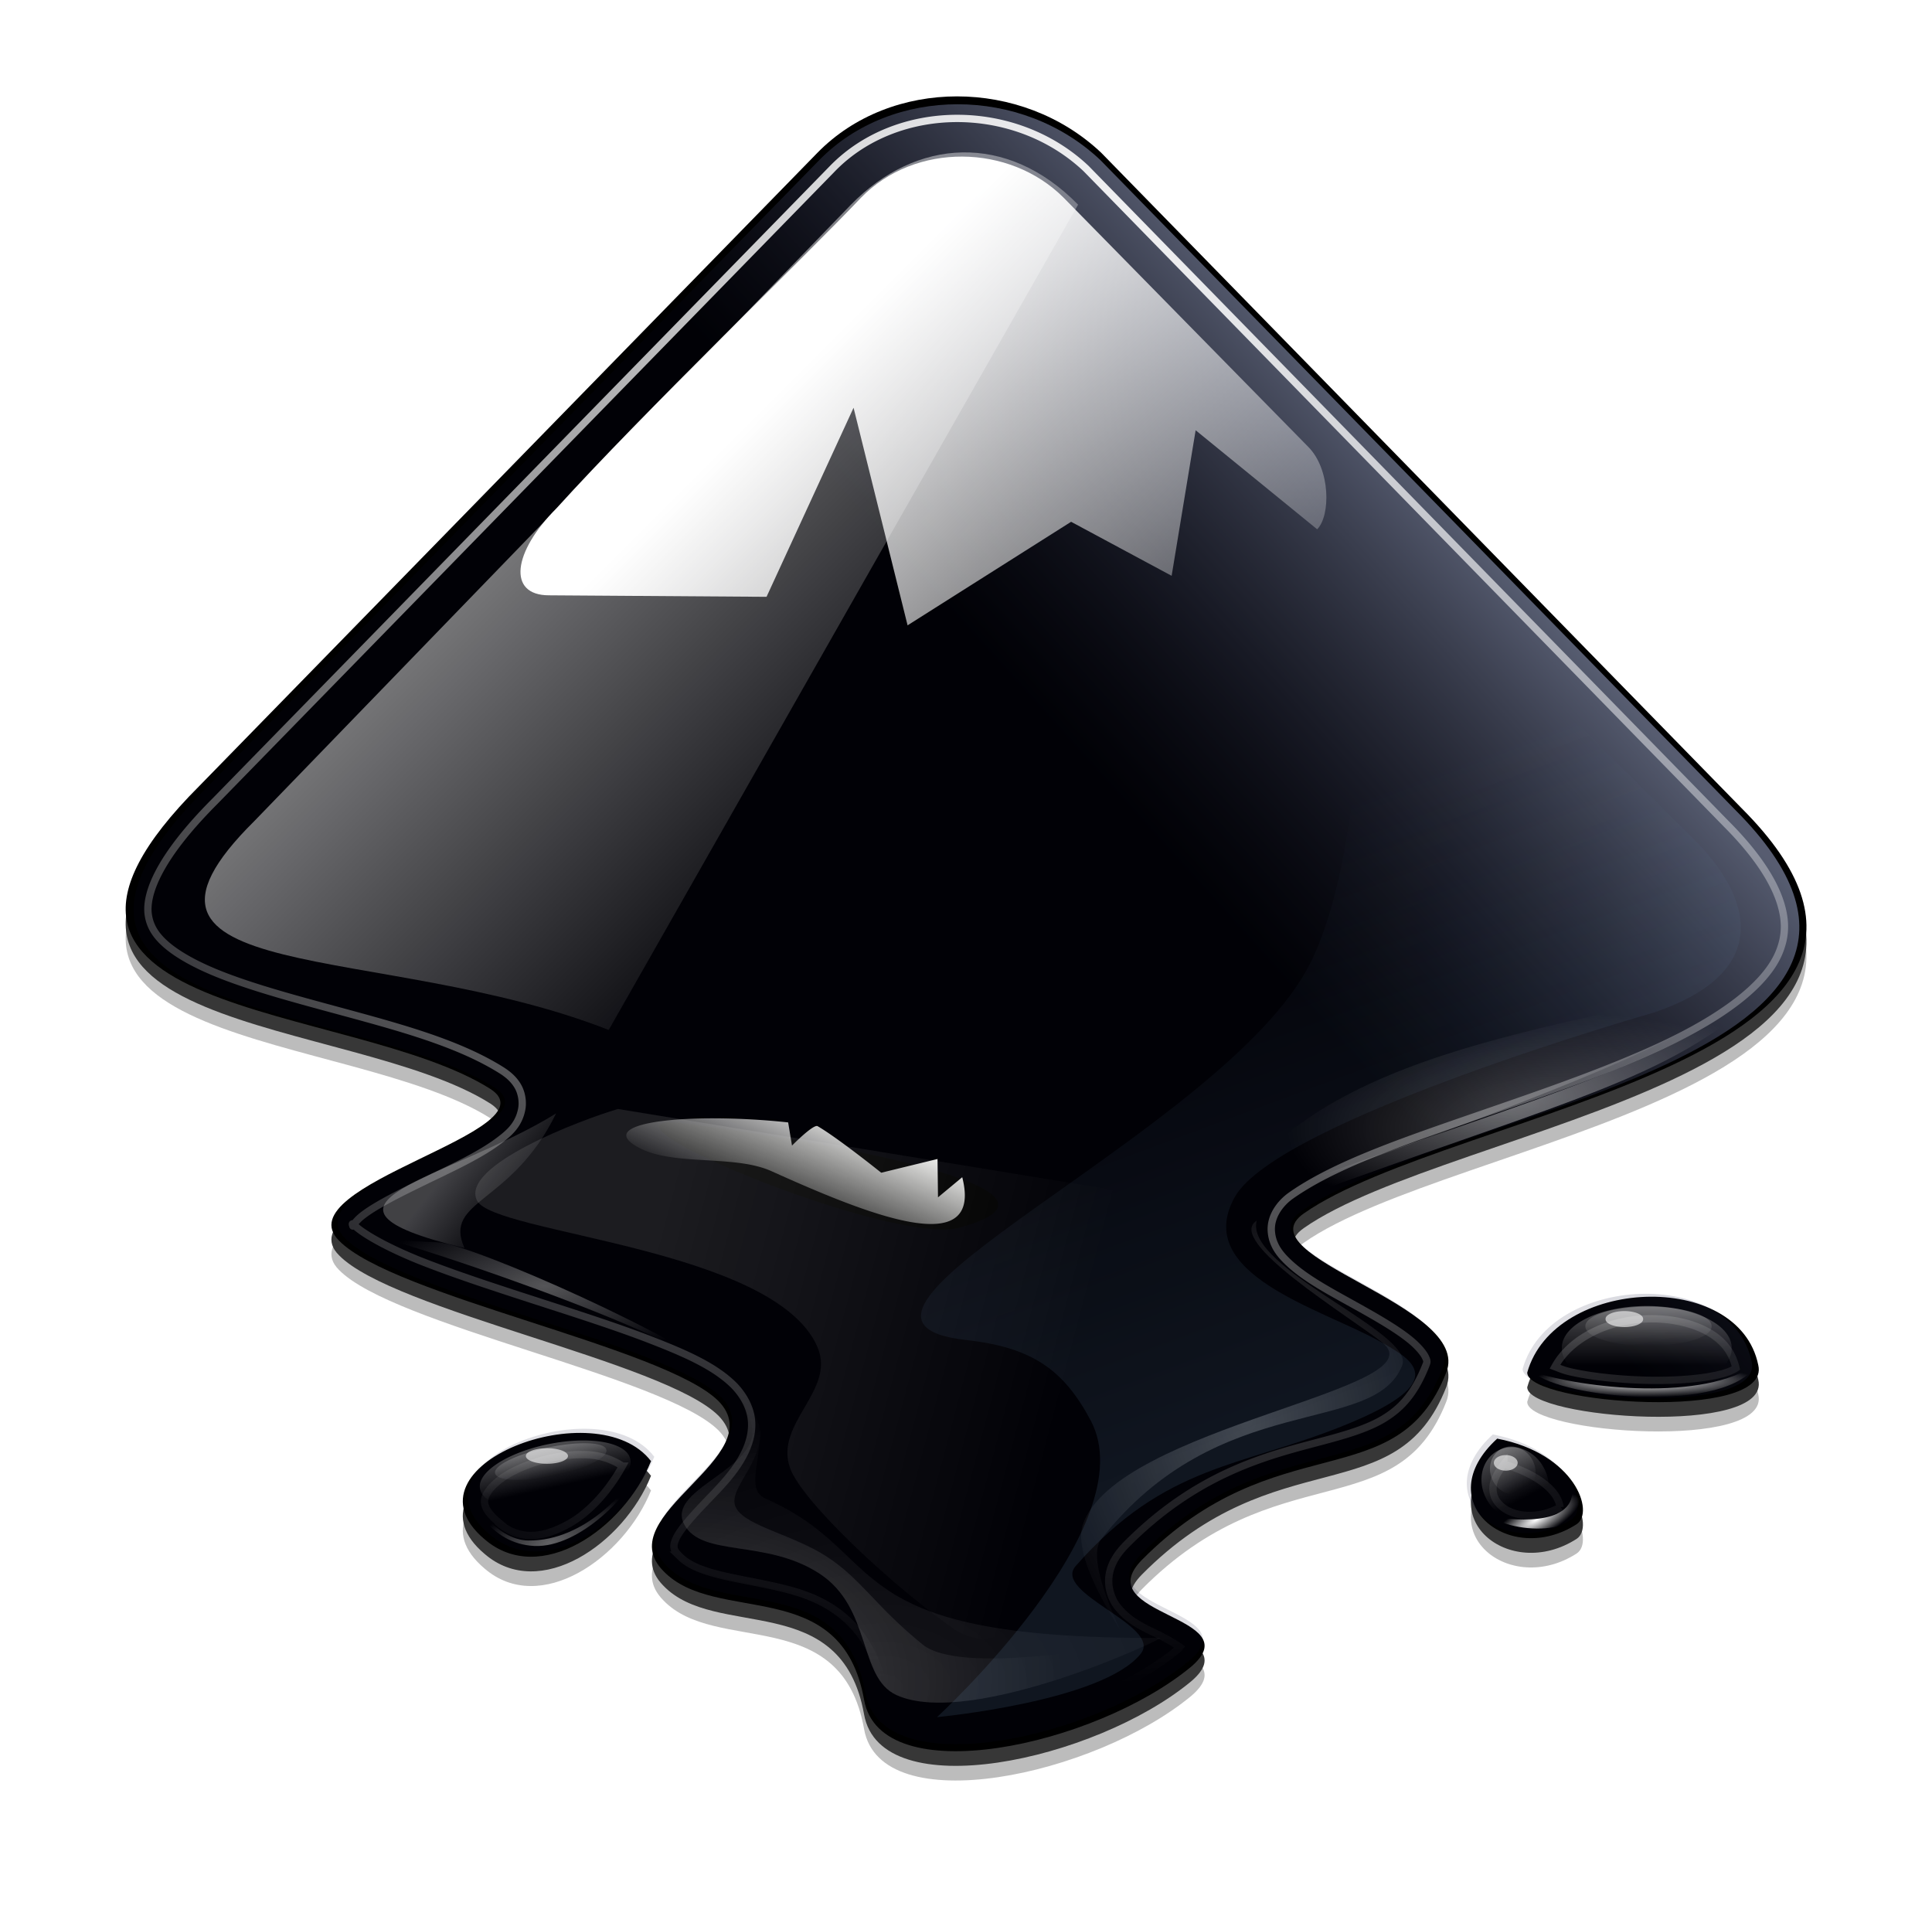 <?xml version="1.0" encoding="UTF-8" standalone="no"?>
<svg
   height="1227.245"
   viewBox="-12.71 6.647 127.998 118.48"
   width="1244.103"
   version="1.1"
   id="svg143"
   sodipodi:docname="inkscape-logo-1.svg"
   inkscape:version="1.1.2 (0a00cf5339, 2022-02-04)"
   xmlns:inkscape="http://www.inkscape.org/namespaces/inkscape"
   xmlns:sodipodi="http://sodipodi.sourceforge.net/DTD/sodipodi-0.dtd"
   xmlns:xlink="http://www.w3.org/1999/xlink"
   xmlns="http://www.w3.org/2000/svg"
   xmlns:svg="http://www.w3.org/2000/svg">
  <defs
     id="defs147">
    <linearGradient
       inkscape:collect="always"
       xlink:href="#f"
       id="linearGradient964"
       gradientUnits="userSpaceOnUse"
       x1="231.625"
       y1="195.188"
       x2="231.75"
       y2="201.5" />
    <linearGradient
       inkscape:collect="always"
       xlink:href="#f"
       id="linearGradient966"
       gradientUnits="userSpaceOnUse"
       x1="231.376"
       y1="195.621"
       x2="231.376"
       y2="200.071" />
    <radialGradient
       inkscape:collect="always"
       xlink:href="#f"
       id="radialGradient968"
       gradientUnits="userSpaceOnUse"
       gradientTransform="matrix(1,0,0,0.148,0,174.57)"
       cx="228.219"
       cy="204.832"
       r="14.094" />
    <linearGradient
       inkscape:collect="always"
       xlink:href="#f"
       id="linearGradient970"
       gradientUnits="userSpaceOnUse"
       x1="231.625"
       y1="195.188"
       x2="231.75"
       y2="201.5" />
    <linearGradient
       inkscape:collect="always"
       xlink:href="#f"
       id="linearGradient972"
       gradientUnits="userSpaceOnUse"
       x1="231.376"
       y1="195.621"
       x2="231.376"
       y2="200.071" />
  </defs>
  <sodipodi:namedview
     id="namedview145"
     pagecolor="#ffffff"
     bordercolor="#666666"
     borderopacity="1.0"
     inkscape:pageshadow="2"
     inkscape:pageopacity="0.0"
     inkscape:pagecheckerboard="0"
     showgrid="false"
     inkscape:zoom="0.338"
     inkscape:cx="535.50296"
     inkscape:cy="730.76923"
     inkscape:window-width="1920"
     inkscape:window-height="1016"
     inkscape:window-x="0"
     inkscape:window-y="27"
     inkscape:window-maximized="1"
     inkscape:current-layer="svg143" />
  <filter
     id="a"
     color-interpolation-filters="sRGB"
     x="-0.017"
     y="-0.018"
     width="1.034"
     height="1.035">
    <feGaussianBlur
       stdDeviation=".805"
       id="feGaussianBlur2" />
  </filter>
  <filter
     id="b"
     color-interpolation-filters="sRGB"
     x="-0.075"
     y="-0.076"
     width="1.15"
     height="1.152">
    <feGaussianBlur
       stdDeviation="3.49"
       id="feGaussianBlur5" />
  </filter>
  <linearGradient
     id="c"
     gradientUnits="userSpaceOnUse"
     x1="82.119"
     x2="60"
     y1="20"
     y2="40">
    <stop
       offset="0"
       stop-color="#c0cdf9"
       id="stop8" />
    <stop
       offset="1"
       stop-color="#07092d"
       stop-opacity=".288"
       id="stop10" />
  </linearGradient>
  <filter
     id="d"
     color-interpolation-filters="sRGB"
     x="-0.052"
     y="-0.053"
     width="1.104"
     height="1.105">
    <feGaussianBlur
       stdDeviation="2.416"
       id="feGaussianBlur13" />
  </filter>
  <linearGradient
     id="e"
     gradientUnits="userSpaceOnUse"
     x1="32.914"
     x2="58.144"
     xlink:href="#f"
     y1="34.938"
     y2="60.168" />
  <linearGradient
     id="f">
    <stop
       offset="0"
       stop-color="#fff"
       id="stop17" />
    <stop
       offset="1"
       stop-color="#fff"
       stop-opacity="0"
       id="stop19" />
  </linearGradient>
  <linearGradient
     id="g"
     gradientUnits="userSpaceOnUse"
     xlink:href="#f" />
  <linearGradient
     id="h"
     gradientUnits="userSpaceOnUse"
     x1="60"
     x2="90"
     xlink:href="#f"
     y1="20"
     y2="50" />
  <radialGradient
     id="i"
     cx="116.31"
     cy="250.897"
     gradientTransform="matrix(1.57,0,0,1.051,-75.5,-22.096)"
     gradientUnits="userSpaceOnUse"
     r="30.6"
     xlink:href="#f" />
  <linearGradient
     id="j"
     xlink:href="#f" />
  <radialGradient
     id="k"
     cx="132.444"
     cy="251.994"
     gradientTransform="matrix(2.003,0,0,1.341,-132.875,-95.166)"
     gradientUnits="userSpaceOnUse"
     r="30.6"
     xlink:href="#f" />
  <filter
     id="l"
     color-interpolation-filters="sRGB"
     height="1.228"
     width="1.156"
     x="-0.078"
     y="-0.114">
    <feGaussianBlur
       stdDeviation="1.958"
       id="feGaussianBlur27" />
  </filter>
  <radialGradient
     id="m"
     cx="210.25"
     cy="168.5"
     gradientTransform="matrix(1,0,0,0.423,0,97.164)"
     gradientUnits="userSpaceOnUse"
     r="34.25"
     xlink:href="#f" />
  <radialGradient
     id="n"
     cx="217.5"
     cy="182.082"
     gradientTransform="matrix(1,0,0,0.423,0,97.164)"
     gradientUnits="userSpaceOnUse"
     r="34.25"
     xlink:href="#f" />
  <filter
     id="o"
     color-interpolation-filters="sRGB"
     height="1.351"
     width="1.149"
     x="-0.074"
     y="-0.175">
    <feGaussianBlur
       stdDeviation="2.12"
       id="feGaussianBlur32" />
  </filter>
  <linearGradient
     id="p"
     gradientUnits="userSpaceOnUse"
     x1="231.625"
     x2="231.75"
     xlink:href="#f"
     y1="195.188"
     y2="201.5" />
  <linearGradient
     id="q"
     gradientUnits="userSpaceOnUse"
     x1="231.376"
     x2="231.376"
     xlink:href="#f"
     y1="195.621"
     y2="200.071" />
  <filter
     id="r"
     color-interpolation-filters="sRGB"
     height="1.626"
     width="1.192"
     x="-0.096"
     y="-0.313">
    <feGaussianBlur
       stdDeviation=".565"
       id="feGaussianBlur37" />
  </filter>
  <radialGradient
     id="s"
     cx="228.219"
     cy="204.832"
     gradientTransform="matrix(1,0,0,0.148,0,174.57)"
     gradientUnits="userSpaceOnUse"
     r="14.094"
     xlink:href="#f" />
  <filter
     id="t"
     color-interpolation-filters="sRGB"
     height="1.946"
     width="1.155"
     x="-0.078"
     y="-0.473">
    <feGaussianBlur
       stdDeviation=".821"
       id="feGaussianBlur41" />
  </filter>
  <radialGradient
     id="u"
     cx="89.875"
     cy="187.869"
     gradientTransform="matrix(1,0,0,0.407,0,115.76)"
     gradientUnits="userSpaceOnUse"
     r="22.75">
    <stop
       offset="0"
       stop-color="#fff"
       stop-opacity=".33"
       id="stop44" />
    <stop
       offset="1"
       stop-color="#fff"
       stop-opacity="0"
       id="stop46" />
  </radialGradient>
  <radialGradient
     id="v"
     cx="90.281"
     cy="230.836"
     gradientTransform="matrix(1.185,-0.328,0.123,0.443,-45.068,152.922)"
     gradientUnits="userSpaceOnUse"
     r="10.469"
     xlink:href="#f" />
  <filter
     id="w"
     color-interpolation-filters="sRGB"
     height="1.331"
     width="1.152"
     x="-0.076"
     y="-0.166">
    <feGaussianBlur
       stdDeviation=".665"
       id="feGaussianBlur50" />
  </filter>
  <radialGradient
     id="x"
     cx="68.4"
     cy="21.226"
     gradientTransform="matrix(1.722,0,0,1.695,-49.395,-14.078)"
     gradientUnits="userSpaceOnUse"
     r="54.783"
     xlink:href="#f" />
  <filter
     id="y"
     color-interpolation-filters="sRGB"
     x="-0.009"
     y="-0.01"
     width="1.019"
     height="1.019">
    <feGaussianBlur
       stdDeviation=".326"
       id="feGaussianBlur54" />
  </filter>
  <linearGradient
     id="z"
     gradientUnits="userSpaceOnUse"
     x1="95.5"
     x2="153.5"
     xlink:href="#f"
     y1="208.164"
     y2="223.5" />
  <filter
     id="A"
     color-interpolation-filters="sRGB"
     height="1.245"
     width="1.165"
     x="-0.083"
     y="-0.122">
    <feGaussianBlur
       stdDeviation="3.687"
       id="feGaussianBlur58" />
  </filter>
  <linearGradient
     id="B"
     gradientUnits="userSpaceOnUse"
     x1="55.836"
     x2="52.655"
     y1="76.727"
     y2="84.016">
    <stop
       offset="0"
       stop-color="#eeeeec"
       id="stop61" />
    <stop
       offset="1"
       stop-color="#eeeeec"
       stop-opacity="0"
       id="stop63" />
  </linearGradient>
  <radialGradient
     id="C"
     cx="181.227"
     cy="214.551"
     gradientTransform="matrix(1.352,0,0,1.718,-63.706,-153.956)"
     gradientUnits="userSpaceOnUse"
     r="22.466"
     xlink:href="#f" />
  <filter
     id="D"
     color-interpolation-filters="sRGB"
     x="-0.068"
     y="-0.053"
     width="1.136"
     height="1.107">
    <feGaussianBlur
       stdDeviation="1.241"
       id="feGaussianBlur67" />
  </filter>
  <linearGradient
     id="E"
     gradientUnits="userSpaceOnUse"
     x1="30.324"
     x2="34.78"
     xlink:href="#f"
     y1="79.214"
     y2="82.755" />
  <filter
     id="F"
     color-interpolation-filters="sRGB"
     x="-0.059"
     y="-0.04"
     width="1.119"
     height="1.081">
    <feGaussianBlur
       stdDeviation="2.77"
       id="feGaussianBlur71" />
  </filter>
  <linearGradient
     id="G"
     gradientUnits="userSpaceOnUse"
     x1="50.647"
     x2="23.535"
     y1="134.147"
     y2="61.147">
    <stop
       offset="0"
       stop-color="#729fcf"
       id="stop74" />
    <stop
       offset="1"
       stop-color="#729fcf"
       stop-opacity="0"
       id="stop76" />
  </linearGradient>
  <g
     enable-background="new"
     transform="matrix(0.994,0,0,0.994,-12.321,0.442)"
     id="g141">
    <g
       opacity="0.783"
       id="g83">
      <path
         d="m 54.1,12.988 -41.2,42.2 c -15.6,15.6 10.1,14.3 19.4,20.2 4.3,2.8 -13.8,6.4 -10.1,10.1 3.6,3.7 21.7,7.1 25.3,10.7 3.6,3.7 -7.3,7.6 -3.7,11.3 3.5,3.7 11.9,0.2 13.4,8.6 1.1,6.2 15.4,3.1 21.8,-2.2 4,-3.4 -6.9,-3.4 -3.3,-7.1 9,-9.1 17,-4.1 20.3,-12.5 1.8,-4.5 -13.6,-7.7 -9.5,-10.6 9.8,-6.9 45.8,-10.4 29.2,-27 L 73,12.988 c -5.3,-5 -14,-5 -18.9,0 z m 47.3,81.3 c 0,2.1 16.3,3.3 15.4,-0.5 -1.3,-6.4 -13.6,-5.9 -15.4,0.5 z m -69.5,11.1 c 3.7,3.2 9.3,-0.7 11.1,-5.2 -3.6,-4.7 -16.9,0.3 -11.1,5.2 z m 67.5,-6.7 c -4.6,4.2 0.8,8.6 5.3,5.7 1.2,-0.8 -0.1,-4.7 -5.3,-5.7 z"
         filter="url(#a)"
         transform="translate(0,0.488)"
         id="path79" />
      <path
         d="m 54.1,13.965 -41.2,42.2 c -15.6,15.6 10.1,14.3 19.4,20.2 4.3,2.8 -13.8,6.4 -10.1,10.1 3.6,3.7 21.7,7.1 25.3,10.7 3.6,3.7 -7.3,7.6 -3.7,11.3 3.5,3.7 11.9,0.2 13.4,8.6 1.1,6.2 15.4,3.1 21.8,-2.2 4,-3.4 -6.9,-3.4 -3.3,-7.1 9,-9.1 17,-4.1 20.3,-12.5 1.8,-4.5 -13.6,-7.7 -9.5,-10.6 9.8,-6.9 45.8,-10.4 29.2,-27 L 73,13.965 c -5.3,-5 -14,-5 -18.9,0 z m 47.3,81.3 c 0,2.1 16.3,3.3 15.4,-0.5 -1.3,-6.4 -13.6,-5.9 -15.4,0.5 z m -69.5,11.1 c 3.7,3.2 9.3,-0.7 11.1,-5.2 -3.6,-4.7 -16.9,0.3 -11.1,5.2 z m 67.5,-6.7 c -4.6,4.2 0.8,8.6 5.3,5.7 1.2,-0.8 -0.1,-4.7 -5.3,-5.7 z"
         filter="url(#b)"
         opacity="0.576"
         transform="translate(0,0.488)"
         id="path81" />
    </g>
    <path
       d="M 54.1,12.5 12.9,54.7 C -2.7,70.3 23,69 32.3,74.9 36.6,77.7 18.5,81.3 22.2,85 c 3.6,3.7 21.7,7.1 25.3,10.7 3.6,3.7 -7.3,7.6 -3.7,11.3 3.5,3.7 11.9,0.2 13.4,8.6 1.1,6.2 15.4,3.1 21.8,-2.2 4,-3.4 -6.9,-3.4 -3.3,-7.1 9,-9.1 17,-4.1 20.3,-12.5 1.8,-4.5 -13.6,-7.7 -9.5,-10.6 9.8,-6.9 45.8,-10.4 29.2,-27 L 73,12.5 c -5.3,-5 -14,-5 -18.9,0 z m 47.3,81.3 c 0,2.1 16.3,3.3 15.4,-0.5 -1.3,-6.4 -13.6,-5.9 -15.4,0.5 z m -69.5,11.1 c 3.7,3.2 9.3,-0.7 11.1,-5.2 -3.6,-4.7 -16.9,0.3 -11.1,5.2 z m 67.5,-6.7 c -4.6,4.2 0.8,8.6 5.3,5.7 1.2,-0.8 -0.1,-4.7 -5.3,-5.7 z"
       id="path85" />
    <path
       d="M 54.1,12.5 12.9,54.7 C -2.7,70.3 23,69 32.3,74.9 36.6,77.7 18.5,81.3 22.2,85 c 3.6,3.7 21.7,7.1 25.3,10.7 3.6,3.7 -7.3,7.6 -3.7,11.3 3.5,3.7 11.9,0.2 13.4,8.6 1.1,6.2 15.4,3.1 21.8,-2.2 4,-3.4 -6.9,-3.4 -3.3,-7.1 9,-9.1 17,-4.1 20.3,-12.5 1.8,-4.5 -13.6,-7.7 -9.5,-10.6 9.8,-6.9 45.8,-10.4 29.2,-27 L 73,12.5 c -5.3,-5 -14,-5 -18.9,0 z m 47.3,81.3 c 0,2.1 16.3,3.3 15.4,-0.5 -1.3,-6.4 -13.6,-5.9 -15.4,0.5 z m -69.5,11.1 c 3.7,3.2 9.3,-0.7 11.1,-5.2 -3.6,-4.7 -16.9,0.3 -11.1,5.2 z m 67.5,-6.7 c -4.6,4.2 0.8,8.6 5.3,5.7 1.2,-0.8 -0.1,-4.7 -5.3,-5.7 z"
       fill="none"
       id="path87" />
    <path
       d="M 54.1,12.5 12.9,54.7 C -2.7,70.3 23,69 32.3,74.9 36.6,77.7 18.5,81.3 22.2,85 c 3.6,3.7 21.7,7.1 25.3,10.7 3.6,3.7 -7.3,7.6 -3.7,11.3 3.5,3.7 11.9,0.2 13.4,8.6 1.1,6.2 15.4,3.1 21.8,-2.2 4,-3.4 -6.9,-3.4 -3.3,-7.1 9,-9.1 17,-4.1 20.3,-12.5 1.8,-4.5 -13.6,-7.7 -9.5,-10.6 9.8,-6.9 45.8,-10.4 29.2,-27 L 73,12.5 c -5.3,-5 -14,-5 -18.9,0 z m -9.9,64.7 c 0.9,0 30.8,4 19.3,7.1 -4.4,1.2 -24.6,-7.1 -19.3,-7.1 z m 57.2,16.6 c 0,2.1 16.3,3.3 15.4,-0.5 -1.3,-6.4 -13.6,-5.9 -15.4,0.5 z m -69.5,11.1 c 3.7,3.2 9.3,-0.7 11.1,-5.2 -3.6,-4.7 -16.9,0.3 -11.1,5.2 z m 67.5,-6.7 c -4.6,4.2 0.8,8.6 5.3,5.7 1.2,-0.8 -0.1,-4.7 -5.3,-5.7 z"
       fill="url(#c)"
       filter="url(#d)"
       height="300"
       opacity="0.67"
       transform="matrix(0.991,0,0,0.991,0.605,0.604)"
       width="400"
       id="path89"
       style="fill:url(#c)" />
    <path
       d="m 16.565,57.04 c -11.202,11.1 8.477,7.972 23.615,13.926 l 31.285,-55 c -4.743,-4.844 -10.798,-4.44 -15.138,0 z"
       fill="url(#e)"
       opacity="0.505"
       id="path91"
       style="fill:url(#e)" />
    <path
       d="m 70.5,15.5 16.3,16.6 c 1.5,1.5 1.5,4.6 0.6,5.5 L 79.3,31 77.7,40.7 71,37.1 60.1,44 56.5,29.5 50.7,42.1 36.2,42 c -2.8,0 -2.4,-2.9 0.5,-5.8 5.7,-6.3 16.8,-17 20.3,-20.7 3.6,-3.7 9.9,-3.6 13.5,0 z"
       fill="url(#h)"
       id="path93"
       style="fill:url(#h)" />
    <g
       fill-rule="evenodd"
       id="g103">
      <path
         d="m 113,203.5 c 0,0 3.34,5.1 3,7.5 -0.668,4.709 -10.81,7.058 -8.563,11.25 2.22,4.141 10.222,1.794 16.938,6.125 6.688,4.313 4.89,13.101 9.75,15.313 9.48,4.312 34.375,-7.438 33.125,-7.188 -1.25,0.25 -24.57,5.095 -29.82,0.845 -5.986,-4.845 -7.702,-8.23 -12.118,-11.095 -4.137,-2.685 -9.95,-3.78 -11.302,-5.979 -1.352,-2.199 2.71,-5.034 2.99,-9.271 0.169,-2.544 -4,-7.5 -4,-7.5 z"
         fill="url(#i)"
         opacity="0.217"
         transform="matrix(0.53,0,0,0.53,-11.722,-13.864)"
         id="path95"
         style="fill:url(#i)" />
      <path
         d="m 113,203.5 c 0,0 3.34,5.1 3,7.5 -0.668,4.709 -10.81,7.058 -8.563,11.25 2.22,4.141 10.222,1.794 16.938,6.125 6.688,4.313 4.89,13.101 9.75,15.313 9.48,4.312 34.375,-7.438 33.125,-7.188 -41.34,0.157 -33.625,-10.495 -49.563,-17.5 -2.303,-1.012 -0.968,-3.763 -0.687,-8 0.169,-2.544 -4,-7.5 -4,-7.5 z"
         fill="url(#k)"
         filter="url(#l)"
         opacity="0.276"
         transform="matrix(0.53,0,0,0.53,-11.722,-13.864)"
         id="path97"
         style="fill:url(#k)" />
      <path
         d="M 183.25,181.75 C 220.354,168.095 232.274,166.22 244.5,154 230.34,165.954 200.402,172.366 176,183 Z"
         fill="url(#m)"
         opacity="0.453"
         transform="matrix(0.53,0,0,0.53,-11.722,-13.864)"
         id="path99"
         style="fill:url(#m)" />
      <path
         d="m 183.25,181.75 c 61.104,-21.655 50.774,-21.53 61.25,-27.75 -19.428,7.437 -55.734,8.23 -68.5,29 z"
         fill="url(#n)"
         filter="url(#o)"
         opacity="0.512"
         transform="matrix(0.53,0,0,0.53,-11.722,-14.791)"
         id="path101"
         style="fill:url(#n)" />
    </g>
    <path
       d="m 237.875,199.063 a 7.938,2.438 0 1 1 -15.875,0 7.938,2.438 0 1 1 15.875,0 z"
       fill="url(#p)"
       opacity="0.286"
       transform="matrix(0.53,0,0,0.53,-12.384,-14.791)"
       id="path105"
       style="fill:url(#linearGradient964)" />
    <path
       d="m 237.875,199.063 a 7.938,2.438 0 1 1 -15.875,0 7.938,2.438 0 1 1 15.875,0 z"
       fill="url(#q)"
       filter="url(#r)"
       opacity="0.621"
       transform="matrix(0.713,0,0,1.141,-54.578,-134.955)"
       id="path107"
       style="fill:url(#linearGradient966)" />
    <path
       d="m 214.125,203.75 c 3.77,3.484 24.756,5.272 28.188,-1 -6.737,4.784 -21.717,3.103 -28.188,1 z"
       fill="url(#s)"
       fill-rule="evenodd"
       filter="url(#t)"
       transform="matrix(0.53,0,0,0.53,-11.722,-14.239)"
       id="path109"
       style="fill:url(#radialGradient968)" />
    <path
       d="m 236.446,199.063 a 6.508,3.082 0 1 1 -13.017,0 6.508,3.082 0 1 1 13.017,0 z"
       fill="url(#p)"
       opacity="0.286"
       transform="matrix(0.204,-0.104,0.24,0.472,5.755,30.287)"
       id="path111"
       style="fill:url(#linearGradient970)" />
    <path
       d="m 236.993,199.063 a 7.056,2.14 0 1 1 -14.111,0 7.056,2.14 0 1 1 14.111,0 z"
       fill="url(#q)"
       filter="url(#r)"
       opacity="0.621"
       transform="matrix(0.275,-0.139,0.516,1.017,-65.353,-69.3)"
       id="path113"
       style="fill:url(#linearGradient972)" />
    <path
       d="m 217.058,201.94 c 3.769,3.485 26.97,8.912 25.254,0.81 -3.317,5.323 -18.784,1.293 -25.254,-0.81 z"
       fill="url(#s)"
       fill-rule="evenodd"
       filter="url(#t)"
       transform="matrix(0.204,-0.104,0.24,0.472,6.26,30.65)"
       id="path115"
       style="fill:url(#s)" />
    <path
       d="m 68.25,186 c 0,-0.62 38.846,11.839 45.5,18.5 -5.471,-5.339 -33.16,-17.616 -37.375,-17.75 -4.215,-0.134 -7.625,-0.5 -8.125,-0.75 z"
       fill="url(#u)"
       fill-rule="evenodd"
       transform="matrix(0.53,0,0,0.53,-11.722,-13.864)"
       id="path117"
       style="fill:url(#u)" />
    <path
       d="m 237.875,199.063 a 7.938,2.438 0 1 1 -15.875,0 7.938,2.438 0 1 1 15.875,0 z"
       fill="url(#p)"
       opacity="0.286"
       transform="matrix(0.466,-0.102,0.124,0.369,-95.518,49.727)"
       id="path119"
       style="fill:url(#p)" />
    <path
       d="m 237.875,199.063 a 7.938,2.438 0 1 1 -15.875,0 7.938,2.438 0 1 1 15.875,0 z"
       fill="url(#q)"
       filter="url(#r)"
       opacity="0.621"
       transform="matrix(0.627,-0.138,0.267,0.794,-160.706,-25.755)"
       id="path121"
       style="fill:url(#q)" />
    <path
       d="m 80.5,220.063 c 0,0 2.103,5.65 7.875,5.937 5.839,0.29 12.503,-7.007 13.063,-9.625 -1,2.25 -6.59,9.033 -13.813,8.938 -4.1,-0.055 -7.125,-5.25 -7.125,-5.25 z"
       fill="url(#v)"
       fill-rule="evenodd"
       filter="url(#w)"
       opacity="0.616"
       transform="matrix(0.53,0,0,0.53,-11.623,-14.427)"
       id="path123"
       style="fill:url(#v)" />
    <path
       d="m 63.406,10.219 c -3.098,0 -6.134,1.122 -8.281,3.312 L 13.937,55.72 c -3.765,3.765 -4.67,6.23 -4.437,7.625 0.116,0.697 0.459,1.303 1.188,1.937 0.728,0.635 1.831,1.257 3.156,1.813 2.65,1.112 6.218,2.008 9.719,2.969 3.501,0.961 6.93,1.974 9.53,3.624 0.397,0.259 0.77,0.577 1.032,1.032 0.262,0.455 0.354,1.056 0.25,1.562 -0.208,1.013 -0.832,1.547 -1.469,2.031 -1.273,0.969 -3.023,1.774 -4.781,2.626 -1.758,0.852 -3.525,1.723 -4.406,2.437 -0.44,0.357 -0.6,0.678 -0.594,0.656 0.006,-0.022 -0.117,-0.273 0.094,-0.062 0.552,0.567 2.274,1.538 4.468,2.406 2.194,0.868 4.881,1.746 7.594,2.625 2.713,0.879 5.458,1.75 7.782,2.656 2.324,0.906 4.217,1.75 5.468,3 0.623,0.64 1.063,1.436 1.157,2.25 0.093,0.814 -0.127,1.578 -0.438,2.219 -0.621,1.281 -1.62,2.267 -2.531,3.219 -0.911,0.951 -1.736,1.86 -2.032,2.469 -0.147,0.304 -0.17,0.502 -0.156,0.624 0.014,0.123 0.035,0.247 0.313,0.532 a 1.457,1.457 0 0 1 0.031,0.031 c 1.194,1.262 3.787,1.44 6.719,2.125 1.466,0.343 2.999,0.862 4.312,2 1.313,1.138 2.3,2.87 2.719,5.219 0.176,0.994 0.703,1.479 1.969,1.875 1.266,0.396 3.194,0.465 5.312,0.156 4.237,-0.619 9.26,-2.695 12.156,-5.094 0.18,-0.153 0.13,-0.112 0.188,-0.187 -0.195,-0.14 -0.652,-0.437 -1.406,-0.813 -0.892,-0.444 -1.945,-0.86 -2.75,-1.875 -0.403,-0.507 -0.68,-1.31 -0.563,-2.094 0.117,-0.784 0.547,-1.437 1.125,-2.03 4.746,-4.8 9.422,-5.945 12.938,-6.876 1.758,-0.465 3.229,-0.891 4.344,-1.594 1.115,-0.703 1.985,-1.663 2.718,-3.53 0.081,-0.203 0.079,-0.262 -0.031,-0.5 -0.11,-0.24 -0.404,-0.622 -0.875,-1.032 -0.941,-0.819 -2.51,-1.7 -4.063,-2.563 -1.553,-0.863 -3.06,-1.668 -4.156,-2.687 -0.548,-0.51 -1.122,-1.152 -1.187,-2.125 -0.066,-0.973 0.572,-1.852 1.312,-2.375 2.746,-1.933 6.897,-3.405 11.406,-4.969 4.51,-1.564 9.362,-3.182 13.313,-5.031 3.951,-1.849 6.857,-3.979 7.781,-6.125 0.462,-1.073 0.547,-2.159 0.063,-3.563 -0.484,-1.404 -1.59,-3.12 -3.563,-5.093 L 72,13.562 71.969,13.532 C 69.611,11.324 66.49,10.219 63.406,10.219 Z m 45.938,80 c -2.635,0.095 -5.06,1.301 -6.094,3.187 0.294,0.11 0.558,0.235 1.031,0.344 1.376,0.316 3.296,0.52 5.188,0.563 1.892,0.041 3.784,-0.118 4.937,-0.438 0.505,-0.14 0.773,-0.282 0.906,-0.375 -0.255,-1.091 -0.864,-1.862 -1.906,-2.438 -1.078,-0.595 -2.556,-0.898 -4.062,-0.843 z m -70.5,9.062 c -2.09,-0.145 -4.717,0.687 -6,1.719 -0.642,0.516 -0.914,0.994 -0.938,1.313 -0.024,0.318 0.078,0.741 0.938,1.468 a 1.457,1.457 0 0 1 0,0.031 c 1.353,1.17 2.882,1.048 4.625,0.094 1.46,-0.8 2.757,-2.3 3.625,-3.875 a 4.57,4.57 0 0 0 -2.25,-0.75 z m 61,0.625 c -0.448,0.569 -0.691,1.098 -0.719,1.469 -0.038,0.512 0.107,0.907 0.5,1.281 0.737,0.701 2.34,1.003 3.969,0.125 a 1.996,1.996 0 0 0 -0.344,-0.844 c -0.5,-0.734 -1.669,-1.525 -3.406,-2.03 z"
       fill="none"
       filter="url(#y)"
       stroke="url(#x)"
       stroke-width="0.488"
       id="path125"
       style="stroke:url(#x)" />
    <g
       fill-rule="evenodd"
       id="g133">
      <path
         d="m 95.5,172 c -5.09,1.502 -21.592,7.737 -19.25,12.5 2.244,4.563 40.611,6.401 46.5,20 2.568,5.93 -5.892,10.403 -3.75,16.5 1.65,4.695 14.412,16.49 22.486,22.068 6.333,4.374 14.651,-3.523 11.264,-10.068 -5.396,-10.428 18.443,-23.2 29.25,-29 6.305,-3.384 -13,-20 -13,-20 z"
         fill="url(#z)"
         filter="url(#A)"
         opacity="0.325"
         transform="matrix(0.488,0,0,0.488,-5.81,-7.704)"
         id="path127"
         style="fill:url(#z)" />
      <path
         d="m 41.742,78.533 c 2.232,1.64 6.637,0.65 9.282,1.842 6.35,2.859 14.155,6.045 12.719,0.404 l -1.616,1.342 -0.031,-2.557 -3.752,0.916 c 0,0 -2.907,-2.333 -4.239,-3.102 -0.278,-0.16 -1.708,1.293 -1.708,1.293 L 52.14,77.127 a 47.622,47.622 0 0 0 -5.315,-0.272 c -3.88,0.031 -6.499,0.638 -5.083,1.678 z"
         fill="url(#B)"
         id="path129"
         style="fill:url(#B)" />
      <path
         d="m 182.75,187.25 c -1.76,6.478 21.628,15.28 19.875,19.75 -3.859,9.842 -24.976,3.138 -41.125,23.75 -2.313,2.953 3.25,13.5 2.5,12.25 -0.75,-1.25 -6.465,-9.963 -5,-14.25 4.594,-13.445 49.013,-18.457 40.875,-24.875 -4.68,-3.69 -21.505,-13.887 -17.125,-16.625 z"
         fill="url(#C)"
         filter="url(#D)"
         opacity="0.478"
         transform="matrix(0.488,0,0,0.488,-5.81,-7.704)"
         id="path131"
         style="fill:url(#C)" />
    </g>
    <path
       d="m 109.125,90.232 a 1.252,0.519 0 1 1 -2.503,0 1.252,0.519 0 1 1 2.503,0 z m -8.362,9.583 a 0.793,0.519 0 1 1 -1.587,0 0.793,0.519 0 1 1 1.587,0 z M 37.466,99.357 a 1.404,0.519 0 1 1 -2.808,0 1.404,0.519 0 1 1 2.808,0 z"
       fill="#ffffff"
       opacity="0.586"
       id="path135" />
    <path
       d="m 36.672,76.529 c -7.153,4.424 -18.274,6.034 -6.104,8.972 -1.45,-3.228 3.139,-2.872 6.104,-8.972 z"
       fill="url(#E)"
       opacity="0.251"
       id="path137"
       style="fill:url(#E)" />
    <path
       d="m 8.834,171.647 c 0,0 22.592,-2.128 27.818,-8.646 3.058,-3.814 -12.151,-8.264 -8.868,-12 12.35,-14.054 22.73,-13.468 37.05,-19.354 14.32,-5.886 9.036,-8.769 4.404,-11.353 -7.932,-4.427 -25.587,-9.143 -19.747,-19.647 5.877,-10.57 57.343,-25.25 57.343,-25.25 15.596,-5.328 13.64,-14.964 6,-23 l -46,-45.75 c 0,0 2.283,43.389 -7,62 -11.471,23 -72.544,48.662 -47,51.5 9,1 13.32,4.07 17,11 7.577,14.269 -21,40.5 -21,40.5 z"
       fill="url(#G)"
       filter="url(#F)"
       opacity="0.363"
       transform="matrix(0.488,0,0,0.488,57.75,32.997)"
       id="path139"
       style="fill:url(#G)" />
  </g>
</svg>
